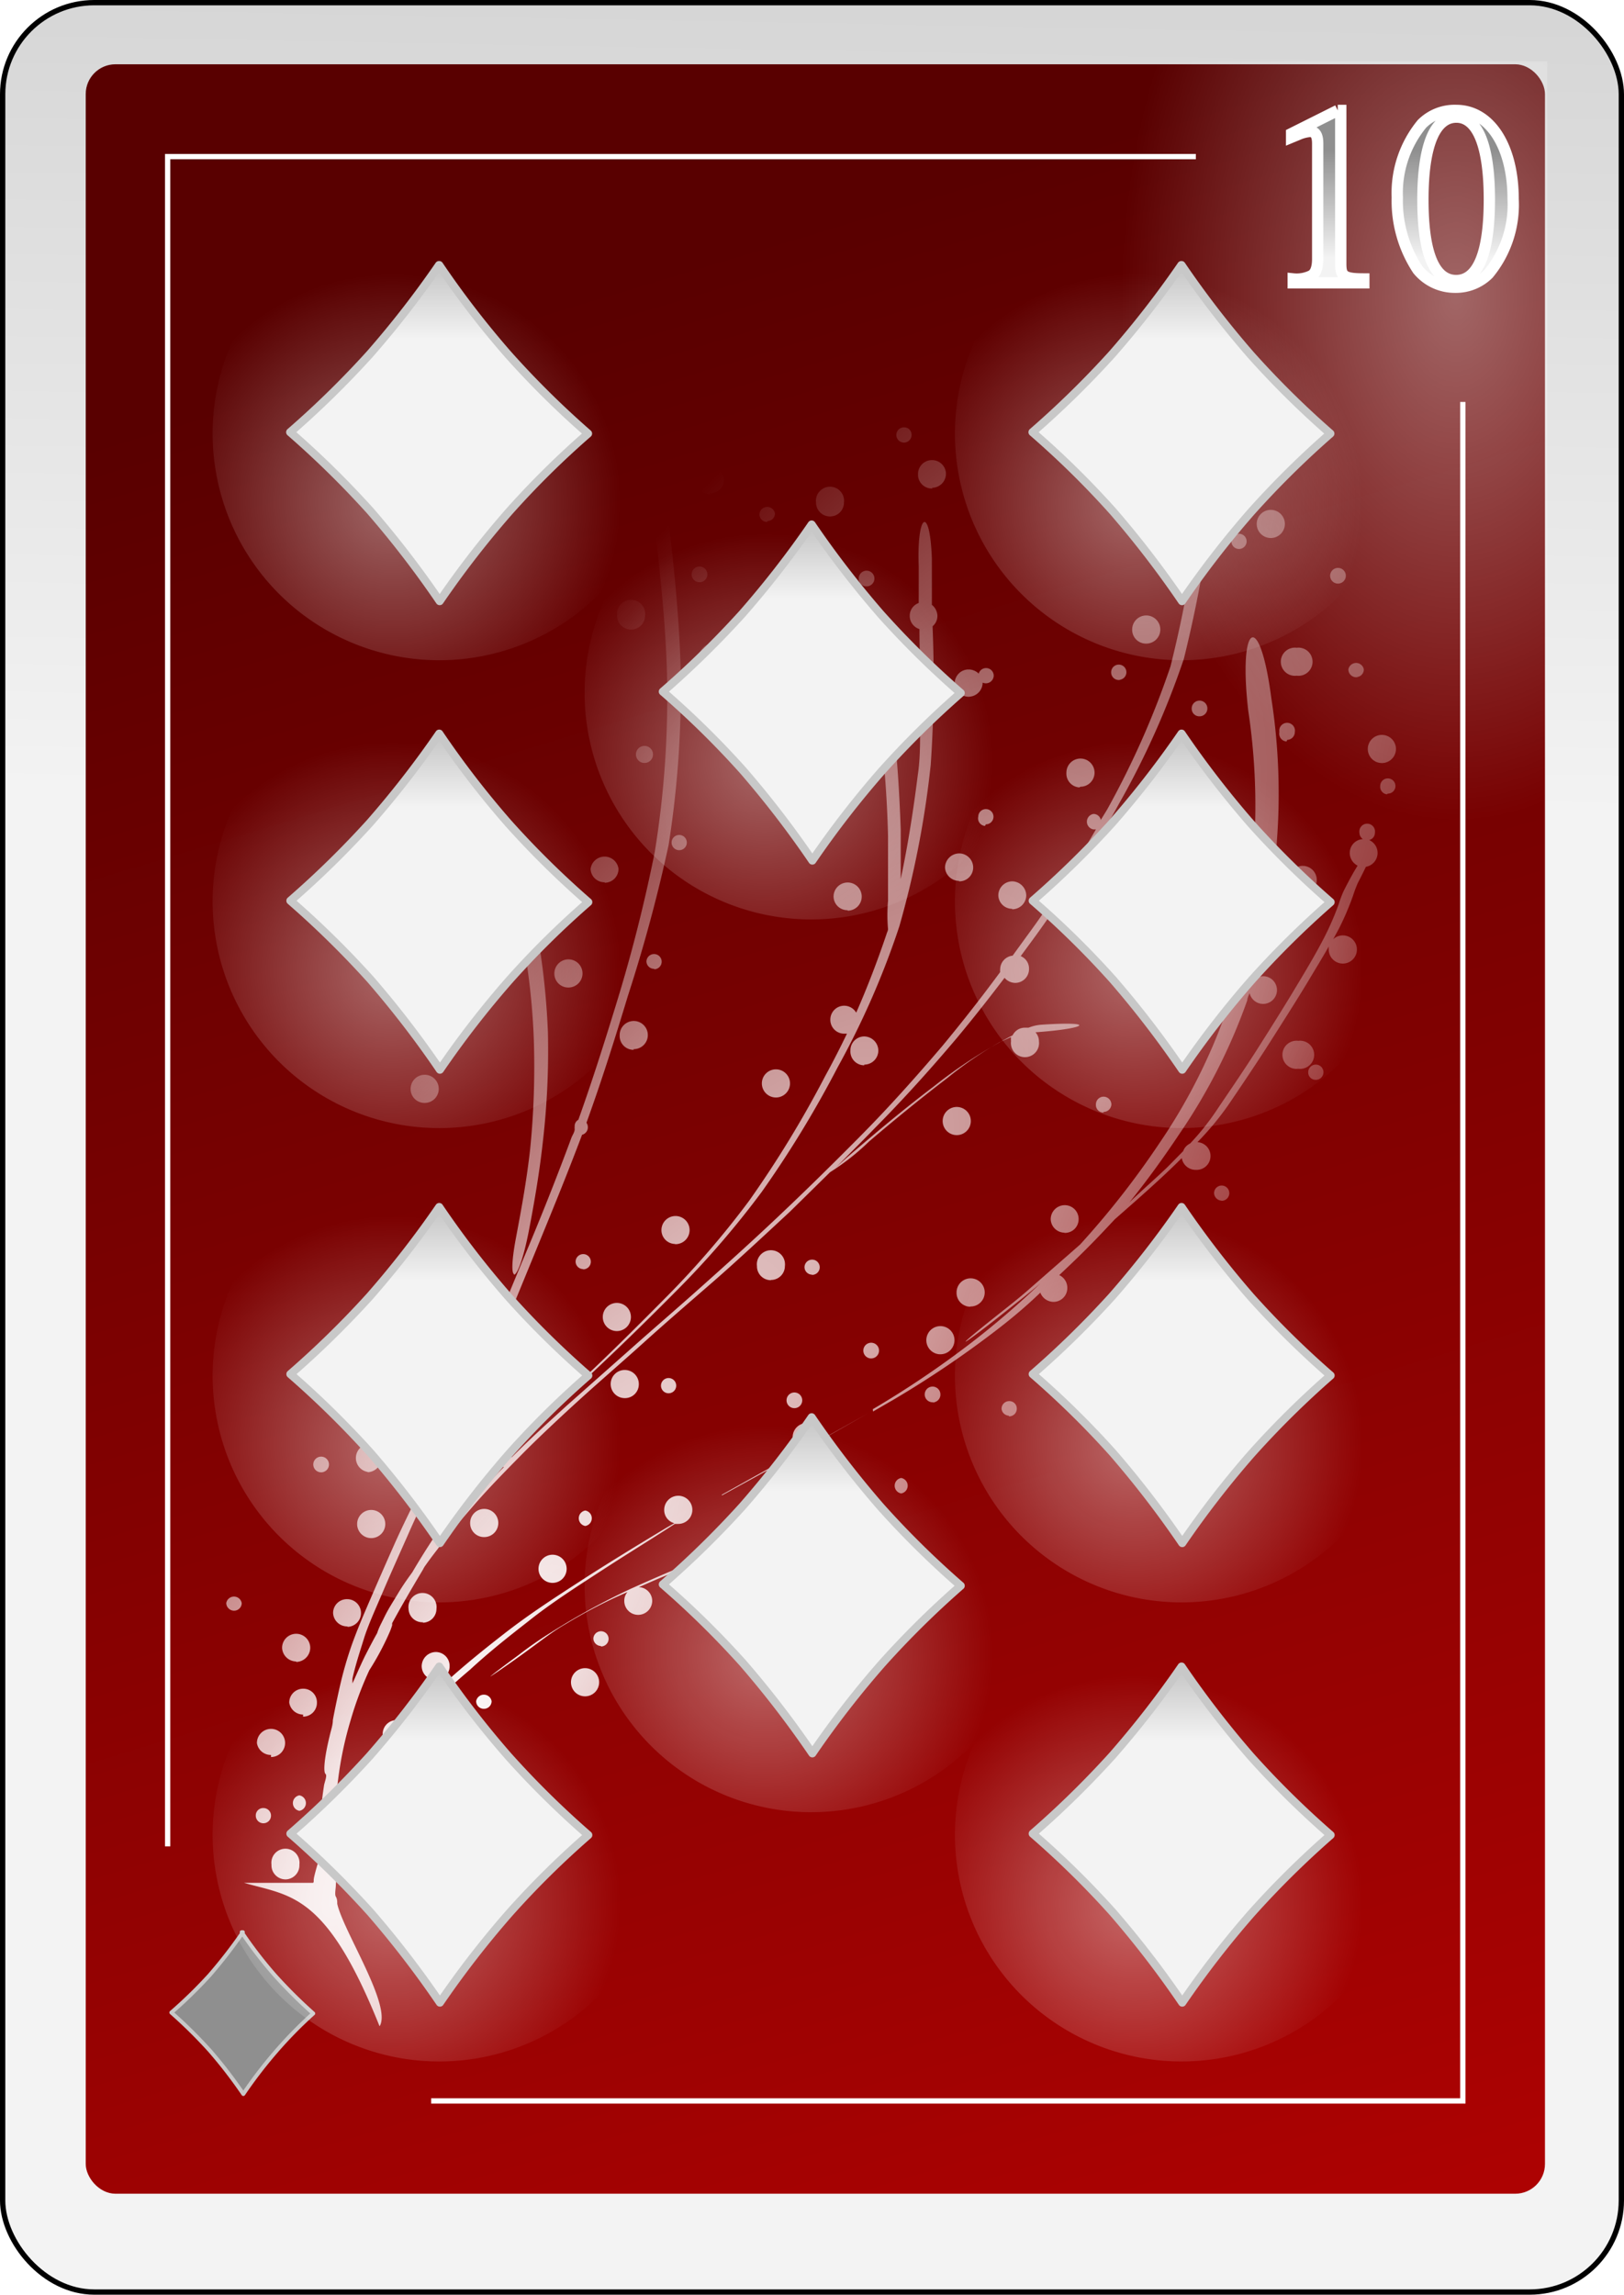 <?xml version="1.0" encoding="UTF-8" standalone="no"?>
<svg
   id="svg2"
   viewBox="0 0 70.38 99.42"
   version="1.1"
   sodipodi:docname="D10.svg"
   inkscape:version="1.3.2 (091e20e, 2023-11-25, custom)"
   width="70.38"
   height="99.42"
   xmlns:inkscape="http://www.inkscape.org/namespaces/inkscape"
   xmlns:sodipodi="http://sodipodi.sourceforge.net/DTD/sodipodi-0.dtd"
   xmlns:xlink="http://www.w3.org/1999/xlink"
   xmlns="http://www.w3.org/2000/svg"
   xmlns:svg="http://www.w3.org/2000/svg"
   xmlns:rdf="http://www.w3.org/1999/02/22-rdf-syntax-ns#"
   xmlns:cc="http://creativecommons.org/ns#"
   xmlns:dc="http://purl.org/dc/elements/1.1/">
  <sodipodi:namedview
     id="namedview6"
     pagecolor="#ffffff"
     bordercolor="#000000"
     borderopacity="0.25"
     inkscape:showpageshadow="2"
     inkscape:pageopacity="0.0"
     inkscape:pagecheckerboard="0"
     inkscape:deskcolor="#d1d1d1"
     inkscape:zoom="15.285714"
     inkscape:cx="34.96729"
     inkscape:cy="50.275702"
     inkscape:window-width="3840"
     inkscape:window-height="2054"
     inkscape:window-x="-11"
     inkscape:window-y="-11"
     inkscape:window-maximized="1"
     inkscape:current-layer="svg2" />
  <defs
     id="defs6">
    <style
       id="style1">
      .cls-1 {
        filter: url(#filter63625-2);
      }

      .cls-2 {
        stroke: #000;
        fill: url(#linear-gradient);
      }

      .cls-2, .cls-6 {
        stroke-miterlimit: 10;
        stroke-width: 0.23px;
      }

      .cls-3 {
        fill: url(#linear-gradient-2);
      }

      .cls-4 {
        opacity: 0.47;
        fill: url(#radial-gradient);
      }

      .cls-10, .cls-12, .cls-14, .cls-16, .cls-18, .cls-20, .cls-22, .cls-24, .cls-26, .cls-28, .cls-4, .cls-5 {
        isolation: isolate;
      }

      .cls-5 {
        opacity: 0.4;
        fill: url(#radial-gradient-2);
      }

      .cls-6 {
        fill: none;
      }

      .cls-6, .cls-8 {
        stroke: #fff;
      }

      .cls-11, .cls-13, .cls-15, .cls-17, .cls-19, .cls-21, .cls-23, .cls-25, .cls-27, .cls-29, .cls-7 {
        stroke: #c8c8c8;
        stroke-linejoin: round;
      }

      .cls-7 {
        stroke-width: 0.17px;
        fill: url(#linear-gradient-3);
      }

      .cls-8 {
        stroke-width: 0.49px;
        fill: url(#linear-gradient-4);
      }

      .cls-9 {
        fill: url(#radial-gradient-3);
      }

      .cls-10, .cls-12, .cls-14, .cls-16, .cls-18, .cls-20, .cls-22, .cls-24, .cls-26, .cls-28 {
        opacity: 0.4;
      }

      .cls-10 {
        fill: url(#radial-gradient-4);
      }

      .cls-11, .cls-13, .cls-15, .cls-17, .cls-19, .cls-21, .cls-23, .cls-25, .cls-27, .cls-29 {
        stroke-width: 0.35px;
      }

      .cls-11 {
        fill: url(#linear-gradient-5);
      }

      .cls-12 {
        fill: url(#radial-gradient-5);
      }

      .cls-13 {
        fill: url(#linear-gradient-6);
      }

      .cls-14 {
        fill: url(#radial-gradient-6);
      }

      .cls-15 {
        fill: url(#linear-gradient-7);
      }

      .cls-16 {
        fill: url(#radial-gradient-7);
      }

      .cls-17 {
        fill: url(#linear-gradient-8);
      }

      .cls-18 {
        fill: url(#radial-gradient-8);
      }

      .cls-19 {
        fill: url(#linear-gradient-9);
      }

      .cls-20 {
        fill: url(#radial-gradient-9);
      }

      .cls-21 {
        fill: url(#linear-gradient-10);
      }

      .cls-22 {
        fill: url(#radial-gradient-10);
      }

      .cls-23 {
        fill: url(#linear-gradient-11);
      }

      .cls-24 {
        fill: url(#radial-gradient-11);
      }

      .cls-25 {
        fill: url(#linear-gradient-12);
      }

      .cls-26 {
        fill: url(#radial-gradient-12);
      }

      .cls-27 {
        fill: url(#linear-gradient-13);
      }

      .cls-28 {
        fill: url(#radial-gradient-13);
      }

      .cls-29 {
        fill: url(#linear-gradient-14);
      }
    </style>
    <filter
       id="filter63625-2"
       name="filter63625-2"
       x="-0.129"
       y="-0.091"
       width="1.257"
       height="1.182">
      <feGaussianBlur
         result="feGaussianBlur63627-6"
         stdDeviation="3.76"
         id="feGaussianBlur1" />
    </filter>
    <linearGradient
       id="linear-gradient"
       x1="-1209.86"
       y1="-2429.73"
       x2="-1200.37"
       y2="-1915.21"
       gradientTransform="matrix(0.23,0,0,-0.23,316.33,-514.96)"
       gradientUnits="userSpaceOnUse">
      <stop
         offset="0"
         stop-color="#f3f3f3"
         id="stop1" />
      <stop
         offset="1"
         stop-color="#8f8f8f"
         id="stop2" />
    </linearGradient>
    <linearGradient
       id="linear-gradient-2"
       x1="-1675.96"
       y1="-2199.11"
       x2="-1543.67"
       y2="-2636.82"
       gradientTransform="matrix(0.24,0,0,-0.24,429.22,-504.36)"
       gradientUnits="userSpaceOnUse">
      <stop
         offset="0"
         stop-color="#590000"
         id="stop3" />
      <stop
         offset="1"
         stop-color="#bf0303"
         id="stop4" />
    </linearGradient>
    <radialGradient
       id="radial-gradient"
       cx="608.41"
       cy="6284.61"
       r="58.68"
       gradientTransform="matrix(-0.23,0,0,0.21,153.63,-1201.22)"
       gradientUnits="userSpaceOnUse">
      <stop
         offset="0"
         stop-color="#fff"
         id="stop5" />
      <stop
         offset="1"
         stop-color="#fff"
         stop-opacity="0"
         id="stop6" />
    </radialGradient>
    <radialGradient
       id="radial-gradient-2"
       cx="-1217.23"
       cy="-1383.54"
       r="63.15"
       gradientTransform="matrix(0.23,0,0,-0.36,350.08,-475.99)"
       xlink:href="#radial-gradient" />
    <linearGradient
       id="linear-gradient-3"
       x1="-5473.23"
       y1="-12966.7"
       x2="-5473.23"
       y2="-12909.56"
       gradientTransform="matrix(0.06,0,0,-0.06,326.19,-659.18)"
       xlink:href="#linear-gradient" />
    <linearGradient
       id="linear-gradient-4"
       x1="-347.13"
       y1="734.26"
       x2="-347.13"
       y2="738.91"
       gradientTransform="matrix(1,0,0,-1,414.95,754.64)"
       xlink:href="#linear-gradient" />
    <radialGradient
       id="radial-gradient-3"
       cx="2.76"
       cy="1227.39"
       r="25.37"
       gradientTransform="matrix(0.83,0.56,2.15,-3.16,-2615.63,3962.81)"
       xlink:href="#radial-gradient" />
    <radialGradient
       id="radial-gradient-4"
       cx="-677.51"
       cy="-993.05"
       r="26.74"
       gradientTransform="matrix(0.37,0,0,-0.37,290.85,-286.54)"
       xlink:href="#radial-gradient" />
    <linearGradient
       id="linear-gradient-5"
       x1="-3162.63"
       y1="-5759.62"
       x2="-3162.63"
       y2="-5702.5"
       gradientTransform="matrix(0.12,0,0,-0.12,412.55,-617.33)"
       xlink:href="#linear-gradient" />
    <radialGradient
       id="radial-gradient-5"
       cx="-677.51"
       cy="-993.05"
       r="26.74"
       gradientTransform="matrix(0.37,0,0,-0.37,306.88,-275.74)"
       xlink:href="#radial-gradient" />
    <linearGradient
       id="linear-gradient-6"
       x1="-3162.63"
       y1="-5759.62"
       x2="-3162.63"
       y2="-5702.5"
       gradientTransform="matrix(0.12,0,0,-0.12,428.58,-606.53)"
       xlink:href="#linear-gradient" />
    <radialGradient
       id="radial-gradient-6"
       cx="-677.51"
       cy="-993.05"
       r="26.74"
       gradientTransform="matrix(0.37,0,0,-0.37,306.88,-295.65)"
       xlink:href="#radial-gradient" />
    <linearGradient
       id="linear-gradient-7"
       x1="-3162.63"
       y1="-5759.62"
       x2="-3162.63"
       y2="-5702.5"
       gradientTransform="matrix(0.12,0,0,-0.12,428.58,-626.44)"
       xlink:href="#linear-gradient" />
    <radialGradient
       id="radial-gradient-7"
       cx="-677.51"
       cy="-993.05"
       r="26.74"
       gradientTransform="matrix(0.37,0,0,-0.37,274.71,-275.74)"
       xlink:href="#radial-gradient" />
    <linearGradient
       id="linear-gradient-8"
       x1="-3162.63"
       y1="-5759.62"
       x2="-3162.63"
       y2="-5702.5"
       gradientTransform="matrix(0.12,0,0,-0.12,396.41,-606.53)"
       xlink:href="#linear-gradient" />
    <radialGradient
       id="radial-gradient-8"
       cx="-677.51"
       cy="-993.05"
       r="26.74"
       gradientTransform="matrix(0.37,0,0,-0.37,274.71,-295.65)"
       xlink:href="#radial-gradient" />
    <linearGradient
       id="linear-gradient-9"
       x1="-3162.63"
       y1="-5759.62"
       x2="-3162.63"
       y2="-5702.5"
       gradientTransform="matrix(0.12,0,0,-0.12,396.41,-626.44)"
       xlink:href="#linear-gradient" />
    <radialGradient
       id="radial-gradient-9"
       cx="-677.51"
       cy="-993.05"
       r="26.74"
       gradientTransform="matrix(0.37,0,0,-0.37,306.88,-316.18)"
       xlink:href="#radial-gradient" />
    <linearGradient
       id="linear-gradient-10"
       x1="-3162.63"
       y1="-5759.62"
       x2="-3162.63"
       y2="-5702.5"
       gradientTransform="matrix(0.12,0,0,-0.12,428.58,-646.97)"
       xlink:href="#linear-gradient" />
    <radialGradient
       id="radial-gradient-10"
       cx="-677.51"
       cy="-993.05"
       r="26.74"
       gradientTransform="matrix(0.37,0,0,-0.37,274.71,-316.18)"
       xlink:href="#radial-gradient" />
    <linearGradient
       id="linear-gradient-11"
       x1="-3162.63"
       y1="-5759.62"
       x2="-3162.63"
       y2="-5702.5"
       gradientTransform="matrix(0.12,0,0,-0.12,396.41,-646.97)"
       xlink:href="#linear-gradient" />
    <radialGradient
       id="radial-gradient-11"
       cx="-677.51"
       cy="-993.05"
       r="26.74"
       gradientTransform="matrix(0.37,0,0,-0.37,290.85,-325.22)"
       xlink:href="#radial-gradient" />
    <linearGradient
       id="linear-gradient-12"
       x1="-3162.63"
       y1="-5759.62"
       x2="-3162.63"
       y2="-5702.5"
       gradientTransform="matrix(0.12,0,0,-0.12,412.55,-656.01)"
       xlink:href="#linear-gradient" />
    <radialGradient
       id="radial-gradient-12"
       cx="-677.51"
       cy="-993.05"
       r="26.74"
       gradientTransform="matrix(0.37,0,0,-0.37,306.88,-336.46)"
       xlink:href="#radial-gradient" />
    <linearGradient
       id="linear-gradient-13"
       x1="-3162.63"
       y1="-5759.62"
       x2="-3162.63"
       y2="-5702.5"
       gradientTransform="matrix(0.12,0,0,-0.12,428.58,-667.25)"
       xlink:href="#linear-gradient" />
    <radialGradient
       id="radial-gradient-13"
       cx="-677.51"
       cy="-993.05"
       r="26.74"
       gradientTransform="matrix(0.37,0,0,-0.37,274.71,-336.46)"
       xlink:href="#radial-gradient" />
    <linearGradient
       id="linear-gradient-14"
       x1="-3162.63"
       y1="-5759.62"
       x2="-3162.63"
       y2="-5702.5"
       gradientTransform="matrix(0.12,0,0,-0.12,396.41,-667.25)"
       xlink:href="#linear-gradient" />
    <linearGradient
       inkscape:collect="always"
       xlink:href="#linear-gradient"
       id="linearGradient1"
       gradientUnits="userSpaceOnUse"
       gradientTransform="matrix(0.23,0,0,-0.23,316.33,-514.96)"
       x1="-1209.86"
       y1="-2429.73"
       x2="-1200.37"
       y2="-1915.21" />
    <radialGradient
       inkscape:collect="always"
       xlink:href="#radial-gradient"
       id="radialGradient1"
       gradientUnits="userSpaceOnUse"
       gradientTransform="matrix(-0.23,0,0,0.21,153.63,-1201.22)"
       cx="608.41"
       cy="6284.61"
       r="58.68" />
  </defs>
  <title
     id="title6">Jack of Diamonds</title>
  <g
     id="_10_diamond"
     data-name="10_diamond"
     transform="translate(-7.025,-9.215)">
    <g
       id="use70751">
      <g
         id="g65535">
        <rect
           id="rect65539"
           class="cls-2"
           x="7.14"
           y="9.33"
           width="70.15"
           height="99.19"
           rx="3.97"
           ry="3.97"
           style="fill:url(#linearGradient1)" />
        <rect
           id="rect65541"
           class="cls-3"
           x="10.74"
           y="12"
           width="63.24"
           height="92.26"
           rx="1.29"
           ry="1.29"
           style="fill:url(#linear-gradient-2)" />
        <rect
           id="rect65543"
           class="cls-4"
           x="10.84"
           y="79.85"
           width="26.55"
           height="24.28"
           rx="1.04"
           ry="1.04"
           style="fill:url(#radialGradient1)" />
        <rect
           id="rect65545"
           class="cls-5"
           x="44.8"
           y="11.87"
           width="29.28"
           height="45.27"
           style="fill:url(#radial-gradient-2)" />
        <path
           id="path65547"
           class="cls-6"
           d="M 25.71,100.24 H 70.42 V 26.63 M 58.85,16 H 14.29 v 73.21" />
      </g>
    </g>
    <g
       id="use74160">
      <path
         id="path74110"
         class="cls-7"
         d="m 17.5,92.93 a 18.4,18.4 0 0 0 1.44,1.87 21.13,21.13 0 0 0 1.66,1.65 18.14,18.14 0 0 0 -1.6,1.63 19.76,19.76 0 0 0 -1.43,1.86 20.23,20.23 0 0 0 -1.45,-1.88 20.32,20.32 0 0 0 -1.67,-1.65 19.78,19.78 0 0 0 1.66,-1.62 20.9,20.9 0 0 0 1.44,-1.86 z"
         style="fill:url(#linear-gradient-3)" />
    </g>
    <g
       id="use3945">
      <path
         id="text3956"
         class="cls-8"
         d="m 65,14 -2,1 v 0.16 l 0.29,-0.12 a 1.6,1.6 0 0 1 0.5,-0.13 c 0.24,0 0.34,0.17 0.34,0.53 v 5 c 0,0.37 -0.09,0.62 -0.27,0.72 a 1.45,1.45 0 0 1 -0.79,0.14 v 0.17 h 3.06 V 21.3 c -0.87,0 -1,-0.12 -1,-0.65 V 14 H 65 m 5.14,0 a 2,2 0 0 0 -1.49,0.58 4.72,4.72 0 0 0 -1.07,3.19 5.41,5.41 0 0 0 0.89,3.13 2.07,2.07 0 0 0 1.62,0.76 2,2 0 0 0 1.44,-0.58 4.7,4.7 0 0 0 1.07,-3.24 C 72.6,15.57 71.6,14 70.14,14 m 0,0.29 c 0.93,0 1.43,1.26 1.43,3.57 0,2.31 -0.49,3.51 -1.44,3.51 -0.95,0 -1.44,-1.19 -1.44,-3.5 0,-2.31 0.5,-3.58 1.45,-3.58"
         style="fill:url(#linear-gradient-4)" />
    </g>
    <path
       id="path4108"
       class="cls-9"
       d="m 23.48,97 c 0.53,-0.9 -1.57,-4.1 -1.84,-5.3 0,-0.1 0,-0.21 -0.06,-0.31 -0.06,-0.1 0,-0.35 0,-0.52 a 5.54,5.54 0 0 1 0.13,-0.91 0.33,0.33 0 0 0 0.16,-0.6 l 0.21,-0.69 a 9.15,9.15 0 0 1 0.61,-1.44 18.88,18.88 0 0 1 1.08,-1.76 c 0.12,-0.18 0.25,-0.36 0.38,-0.53 h 0.1 a 0.6,0.6 0 0 0 0.61,-0.6 0.64,0.64 0 0 0 -0.05,-0.24 c 0.14,-0.18 0.3,-0.37 0.45,-0.54 a 27.32,27.32 0 0 1 2.13,-2 c 0.81,-0.75 1.67,-1.43 2.53,-2.1 1,-0.8 2.12,-1.51 3.21,-2.22 1.09,-0.71 2.08,-1.31 3.14,-2 h 0.15 a 0.61,0.61 0 1 0 -0.61,-0.61 0.59,0.59 0 0 0 0.44,0.58 l -0.3,0.17 c -1.28,0.77 -2.56,1.55 -3.81,2.36 -1.25,0.81 -2.23,1.45 -3.27,2.26 -0.86,0.67 -1.72,1.36 -2.53,2.1 -0.62,0.56 -1.24,1.12 -1.82,1.72 a 0.62,0.62 0 0 0 -0.31,-0.08 0.6,0.6 0 0 0 -0.6,0.6 0.56,0.56 0 0 0 0.12,0.36 16.62,16.62 0 0 0 -1,1.36 17.75,17.75 0 0 0 -1.09,1.76 c -0.05,0.1 -0.09,0.2 -0.14,0.31 0,-0.61 0.1,-1.22 0.18,-1.83 a 15.47,15.47 0 0 1 0.53,-2.52 15.27,15.27 0 0 1 0.82,-2.2 11.79,11.79 0 0 0 0.85,-1.58 2.79,2.79 0 0 0 0.14,-0.37 v -0.09 c 0.43,-0.79 0.88,-1.56 1.34,-2.33 a 1,1 0 0 1 0.08,-0.14 c 0.17,-0.24 0.34,-0.47 0.52,-0.7 0.49,-0.64 1,-1.25 1.54,-1.87 0.67,-0.78 1.4,-1.52 2.12,-2.25 0.72,-0.73 1.67,-1.62 2.54,-2.41 0.87,-0.79 1.87,-1.65 2.8,-2.49 0.93,-0.84 2,-1.76 3,-2.63 1,-0.87 2.21,-2 3.29,-3 L 43,60 a 10.31,10.31 0 0 0 1.69,-1.33 c 1.1,-0.94 2.23,-1.86 3.38,-2.74 a 17.11,17.11 0 0 1 2.27,-1.56 l 0.5,-0.22 a 1,1 0 0 0 0,0.18 0.61,0.61 0 1 0 1.21,0 0.59,0.59 0 0 0 -0.15,-0.39 c 2.24,-0.16 2.7,-0.49 0.28,-0.33 a 1.88,1.88 0 0 0 -0.58,0.13 h -0.15 a 0.59,0.59 0 0 0 -0.54,0.33 21.16,21.16 0 0 0 -3.41,2.21 c -1.15,0.87 -2.27,1.8 -3.37,2.74 -0.46,0.39 -0.76,0.66 -0.93,0.83 0.57,-0.58 1.15,-1.15 1.71,-1.73 1.25,-1.26 2.44,-2.58 3.58,-3.93 0.71,-0.85 1.4,-1.73 2.07,-2.61 a 0.62,0.62 0 0 0 0.46,0.22 0.6,0.6 0 0 0 0.6,-0.61 0.58,0.58 0 0 0 -0.36,-0.55 c 0.3,-0.41 0.6,-0.81 0.89,-1.22 a 54.44,54.44 0 0 0 3.39,-5.42 35.92,35.92 0 0 0 2.79,-6.24 56.54,56.54 0 0 0 1.12,-5.8 c 0.37,-2.33 -0.21,-2 -0.58,0.34 A 53.79,53.79 0 0 1 57.75,38.09 37.49,37.49 0 0 1 55,44.3 l -0.27,0.44 a 0.32,0.32 0 0 0 -0.32,-0.26 0.34,0.34 0 0 0 0,0.67 h 0.11 c -0.92,1.58 -1.9,3.14 -3,4.63 l -0.61,0.84 a 0.6,0.6 0 0 0 -0.54,0.59 0.49,0.49 0 0 0 0,0.12 c -0.81,1.1 -1.65,2.17 -2.52,3.22 -1.15,1.35 -2.33,2.67 -3.58,3.93 -1.25,1.26 -2.38,2.37 -3.6,3.52 -1.22,1.15 -2.17,2 -3.29,3 -1.12,1 -2,1.75 -3,2.64 l -2.81,2.49 c -0.8,0.73 -1.61,1.46 -2.37,2.23 a 0.32,0.32 0 0 0 -0.16,-0.2 c 0.3,-0.31 0.61,-0.61 0.91,-0.91 1,-0.94 2,-1.85 3,-2.8 1.18,-1.11 2.34,-2.25 3.48,-3.4 a 39,39 0 0 0 3.61,-4.2 46.3,46.3 0 0 0 3.29,-5.4 35.94,35.94 0 0 0 2.67,-6.1 41.51,41.51 0 0 0 1.36,-7 54.93,54.93 0 0 0 0.08,-6 0.59,0.59 0 0 0 0.21,-0.45 0.63,0.63 0 0 0 -0.24,-0.48 c 0,-0.25 0,-0.49 0,-0.74 0,-0.42 0,-0.83 0,-1.25 -0.08,-2.35 -0.66,-2 -0.57,0.33 0,0.42 0,0.83 0,1.25 0,0.11 0,0.22 0,0.33 a 0.59,0.59 0 0 0 -0.39,0.56 0.6,0.6 0 0 0 0.42,0.57 c 0,1 0.06,2.07 0.05,3.11 a 0.59,0.59 0 0 0 -0.23,0 0.6,0.6 0 0 0 -0.61,0.6 0.61,0.61 0 0 0 0.61,0.61 0.78,0.78 0 0 0 0.21,0 c 0,0.66 0,1.34 -0.1,2 -0.19,1.51 -0.42,3 -0.74,4.51 0,-0.71 0,-1.42 0,-2.13 C 46,43.48 45.9,41.8 45.68,40.17 A 26.23,26.23 0 0 0 45,36.77 10.8,10.8 0 0 0 44.48,35 1.86,1.86 0 0 0 44.21,34.55 c -1.91,-1.71 -2.55,-1.32 -0.62,0.37 a 1.45,1.45 0 0 1 0.26,0.43 10.88,10.88 0 0 1 0.58,1.65 26.11,26.11 0 0 1 0.69,3.39 47.48,47.48 0 0 1 0.39,5.05 c 0,0.93 0,1.87 0,2.81 a 7,7 0 0 0 0,1.22 c 0,0.07 -0.05,0.15 -0.07,0.23 -0.39,1.15 -0.82,2.28 -1.31,3.39 a 0.6,0.6 0 0 0 -1.12,0.3 0.6,0.6 0 0 0 0.6,0.61 h 0.12 c -0.3,0.62 -0.61,1.23 -0.94,1.83 a 46.5,46.5 0 0 1 -3.3,5.41 39.09,39.09 0 0 1 -3.62,4.2 c -1.14,1.15 -2.29,2.3 -3.47,3.41 -1,0.94 -2.05,1.86 -3.05,2.8 l -0.52,0.52 a 0.33,0.33 0 0 0 -0.27,0.28 17.59,17.59 0 0 0 -1.76,2 32.06,32.06 0 0 0 -1.91,2.89 c -0.22,0.3 -0.43,0.6 -0.62,0.92 -0.19,0.32 -0.41,0.65 -0.58,1 -0.17,0.35 -0.24,0.46 -0.32,0.71 v 0 c -0.17,0.3 -0.33,0.61 -0.49,0.92 -0.16,0.31 -0.39,0.84 -0.58,1.26 0,-0.07 0,-0.14 0,-0.21 0.13,-0.59 0.32,-1.16 0.5,-1.74 0.18,-0.58 0.53,-1.34 0.81,-2 0.28,-0.66 0.71,-1.62 1.07,-2.43 0.48,-1.1 1,-2.17 1.57,-3.23 0.68,-1.31 1.29,-2.66 1.87,-4 0.7,-1.66 1.38,-3.32 2.07,-5 0.69,-1.68 1.41,-3.43 2.06,-5.16 a 0.33,0.33 0 0 0 0.25,-0.32 0.32,0.32 0 0 0 -0.06,-0.2 c 0.66,-1.82 1.24,-3.66 1.8,-5.51 A 66.89,66.89 0 0 0 36,45.83 43.54,43.54 0 0 0 36.52,38.09 c -0.08,-2.63 -0.39,-5.25 -0.71,-7.87 -0.2,-1.57 -0.43,-3.14 -0.68,-4.71 a 5.79,5.79 0 0 0 -0.35,-1.39 0.58,0.58 0 0 0 0.19,0 0.62,0.62 0 0 0 0.61,-0.61 0.6,0.6 0 0 0 -0.61,-0.6 0.59,0.59 0 0 0 -0.6,0.6 0.63,0.63 0 0 0 0.16,0.42 3.7,3.7 0 0 0 0,1.88 c 0.11,0.69 0.22,1.39 0.32,2.08 a 0.38,0.38 0 0 0 -0.23,-0.08 0.33,0.33 0 1 0 0,0.66 0.32,0.32 0 0 0 0.29,-0.18 c 0.11,0.74 0.21,1.48 0.31,2.22 0,0.19 0,0.38 0.07,0.57 a 0.68,0.68 0 0 0 -0.28,-0.07 0.61,0.61 0 1 0 0,1.21 0.59,0.59 0 0 0 0.39,-0.15 c 0.25,2.1 0.47,4.2 0.53,6.31 a 41.91,41.91 0 0 1 -0.53,7.75 66.89,66.89 0 0 1 -1.65,6.52 c -0.52,1.7 -1.06,3.4 -1.66,5.08 a 0.31,0.31 0 0 0 -0.16,0.29 0.5,0.5 0 0 0 0,0.12 c 0,0.11 -0.08,0.23 -0.13,0.34 q -1,2.7 -2.13,5.36 l -2.07,5 c -0.59,1.35 -1.2,2.7 -1.88,4 -0.54,1.07 -1.09,2.14 -1.58,3.23 -0.36,0.81 -0.72,1.63 -1.07,2.44 -0.35,0.81 -0.57,1.33 -0.81,2 a 16.58,16.58 0 0 0 -0.5,1.74 c -0.11,0.49 -0.22,1 -0.31,1.49 0,0.22 -0.08,0.43 -0.13,0.65 -0.26,1.06 -0.28,1.6 -0.19,1.68 0.09,0.08 -0.05,0.36 -0.07,0.55 a 18.73,18.73 0 0 0 -0.2,2.13 v 1 c -0.08,0.25 -0.15,0.49 -0.21,0.74 -0.06,0.25 0,0.2 -0.05,0.3 h -3 c 2,0.58 3.55,0.41 5.86,6.18 z m 0.59,-4.67 a 0.34,0.34 0 1 0 -0.34,-0.34 0.34,0.34 0 0 0 0.34,0.34 z M 19.44,90.64 A 0.61,0.61 0 0 0 20,90 a 0.61,0.61 0 1 0 -1.21,0 0.61,0.61 0 0 0 0.65,0.64 z m 3.26,-0.73 a 0.61,0.61 0 0 0 0.61,-0.61 0.61,0.61 0 0 0 -1.21,0 0.61,0.61 0 0 0 0.6,0.61 z m -4.26,-1.7 a 0.33,0.33 0 0 0 0.33,-0.33 0.33,0.33 0 0 0 -0.33,-0.33 0.32,0.32 0 0 0 -0.33,0.33 0.33,0.33 0 0 0 0.33,0.33 z M 20,87.67 A 0.34,0.34 0 0 0 20,87 0.34,0.34 0 0 0 20,87.67 Z M 25.66,87 a 0.61,0.61 0 0 0 0.61,-0.61 0.61,0.61 0 0 0 -1.21,0 0.61,0.61 0 0 0 0.6,0.61 z m 1.43,-1 a 0.33,0.33 0 1 0 -0.34,-0.33 0.33,0.33 0 0 0 0.34,0.24 z m -8.32,-0.66 a 0.61,0.61 0 1 0 -0.61,-0.6 0.61,0.61 0 0 0 0.61,0.51 z m 1.39,-1.75 a 0.6,0.6 0 0 0 0.6,-0.61 0.59,0.59 0 0 0 -0.6,-0.6 0.6,0.6 0 0 0 -0.6,0.6 0.61,0.61 0 0 0 0.6,0.52 z M 28,83.25 a 0.33,0.33 0 0 0 0.33,-0.33 0.34,0.34 0 0 0 -0.67,0 0.33,0.33 0 0 0 0.34,0.33 z m 4.38,-0.54 a 0.61,0.61 0 1 0 -0.61,-0.61 0.61,0.61 0 0 0 0.61,0.61 z M 25.91,82 a 0.59,0.59 0 0 0 0.6,-0.6 0.6,0.6 0 0 0 -0.6,-0.61 0.62,0.62 0 0 0 -0.61,0.61 0.6,0.6 0 0 0 0.61,0.6 z m 2.37,-0.15 c 0,0 0.71,-0.46 1.82,-1.28 0.48,-0.35 0.94,-0.71 1.45,-1 a 22,22 0 0 1 2.2,-1.17 l 0.47,-0.21 a 0.57,0.57 0 0 0 -0.14,0.38 0.6,0.6 0 0 0 0.6,0.61 0.61,0.61 0 0 0 0.61,-0.61 0.6,0.6 0 0 0 -0.58,-0.59 c 0.53,-0.23 1.06,-0.47 1.6,-0.67 0.54,-0.2 1.21,-0.49 1.82,-0.72 l 0.78,-0.29 c 2.38,-0.92 3,-1.28 0.62,-0.37 l -0.79,0.3 -1.81,0.72 c -0.87,0.34 -1.72,0.72 -2.57,1.1 a 31.44,31.44 0 0 0 -3.42,1.87 16.25,16.25 0 0 0 -1.44,1 c -0.87,0.64 -1.24,0.93 -1.22,0.93 z m -8.42,-0.63 a 0.62,0.62 0 0 0 0.61,-0.61 0.61,0.61 0 0 0 -1.22,0 0.62,0.62 0 0 0 0.61,0.59 z m 13.21,-0.67 a 0.33,0.33 0 1 0 -0.33,-0.33 0.34,0.34 0 0 0 0.33,0.31 z m -11,-0.85 a 0.6,0.6 0 0 0 0.6,-0.6 0.6,0.6 0 0 0 -0.6,-0.6 0.6,0.6 0 0 0 -0.61,0.6 0.61,0.61 0 0 0 0.64,0.58 z m 3.27,-0.18 a 0.6,0.6 0 0 0 0.6,-0.6 0.61,0.61 0 1 0 -1.21,0 0.6,0.6 0 0 0 0.64,0.58 z M 17.17,79 a 0.33,0.33 0 0 0 0.33,-0.33 0.34,0.34 0 0 0 -0.67,0 0.34,0.34 0 0 0 0.34,0.33 z m 21.11,-1.15 a 0.34,0.34 0 0 0 0,-0.67 0.34,0.34 0 1 0 0,0.67 z m -7.23,-0.06 a 0.61,0.61 0 0 0 0,-1.21 0.61,0.61 0 1 0 0,1.21 z m 10.68,-0.54 a 0.34,0.34 0 0 0 0,-0.67 v 0 a 0.6,0.6 0 0 0 0.18,-0.42 0.61,0.61 0 1 0 -0.61,0.6 h 0.17 a 0.33,0.33 0 0 0 0.29,0.51 z m 2.08,-1.4 a 0.61,0.61 0 1 0 0,-1.21 0.61,0.61 0 1 0 0,1.21 z m -20.62,0 a 0.61,0.61 0 0 0 0,-1.21 0.61,0.61 0 1 0 0,1.21 z M 28,75.81 a 0.61,0.61 0 1 0 -0.6,-0.6 0.6,0.6 0 0 0 0.6,0.6 z m 17.39,-0.06 a 0.33,0.33 0 1 0 -0.33,-0.33 0.34,0.34 0 0 0 0.29,0.33 z m -13,-0.42 a 0.34,0.34 0 0 0 0,-0.67 0.34,0.34 0 0 0 0,0.67 z m -5.53,-0.4 c 0.2,-0.28 0.39,-0.57 0.6,-0.85 a 15.13,15.13 0 0 1 1.2,-1.45 0.38,0.38 0 0 0 0.2,0.15 c -0.65,0.66 -1.29,1.32 -1.9,2 l -0.1,0.12 z M 38.32,74 l 2,-1.1 1.49,-0.82 h 0.17 a 0.6,0.6 0 0 0 0.58,-0.45 l 2.08,-1.18 -2.07,1.16 a 0.53,0.53 0 0 0 0,-0.13 0.6,0.6 0 0 0 -0.6,-0.61 0.61,0.61 0 0 0 -0.2,1.18 l -0.47,0.26 c -1,0.55 -2,1.11 -3,1.67 z m 7.76,-0.08 a 0.34,0.34 0 0 0 0,-0.67 0.34,0.34 0 0 0 0,0.67 z M 22.94,73 a 0.61,0.61 0 0 0 0.61,-0.61 0.58,0.58 0 0 0 0,-0.18 h 0.07 a 0.34,0.34 0 0 0 0.33,-0.34 0.34,0.34 0 0 0 -0.33,-0.34 0.33,0.33 0 0 0 -0.33,0.33 0.65,0.65 0 0 0 -0.31,-0.08 0.61,0.61 0 0 0 0,1.21 z M 21,73 a 0.34,0.34 0 0 0 0,-0.67 0.34,0.34 0 1 0 0,0.67 z m 4.2,-2.3 a 0.6,0.6 0 0 0 0.6,-0.6 0.6,0.6 0 0 0 -0.6,-0.61 0.61,0.61 0 0 0 -0.6,0.61 0.6,0.6 0 0 0 0.58,0.57 z m 25.56,-0.12 a 0.33,0.33 0 0 0 0.33,-0.33 0.32,0.32 0 0 0 -0.33,-0.33 0.33,0.33 0 0 0 -0.33,0.33 0.33,0.33 0 0 0 0.31,0.3 z m -5.9,-0.21 0.9,-0.52 a 44.11,44.11 0 0 0 4.35,-2.93 c 0.71,-0.54 1.39,-1.11 2,-1.7 a 0.62,0.62 0 0 0 0.57,0.4 0.6,0.6 0 0 0 0.6,-0.6 0.61,0.61 0 0 0 -0.35,-0.56 c 0.48,-0.45 0.95,-0.9 1.41,-1.37 0.46,-0.47 0.66,-0.69 1,-1.05 v 0 c 1,-0.88 2,-1.75 2.9,-2.65 v 0 a 0.61,0.61 0 0 0 0.61,0.51 0.601,0.601 0 0 0 0.07,-1.2 12.64,12.64 0 0 0 1.5,-1.85 c 0.57,-0.84 1.14,-1.69 1.68,-2.54 0.54,-0.85 1.09,-1.71 1.61,-2.57 0.3,-0.51 0.61,-1 0.9,-1.52 a 0.5,0.5 0 0 0 0,0.12 0.61,0.61 0 1 0 0.19,-0.43 l 0.24,-0.44 a 12.25,12.25 0 0 0 0.62,-1.44 5.37,5.37 0 0 1 0.21,-0.56 c 0.14,-0.27 0.26,-0.51 0.35,-0.7 a 0.61,0.61 0 0 0 0.14,-1.16 0.32,0.32 0 0 0 0.25,-0.31 0.34,0.34 0 1 0 -0.67,0 0.33,0.33 0 0 0 0.15,0.27 0.6,0.6 0 0 0 -0.57,0.6 0.62,0.62 0 0 0 0.34,0.55 c -0.18,0.29 -0.38,0.65 -0.61,1.11 a 5.37,5.37 0 0 0 -0.21,0.56 12.1,12.1 0 0 1 -0.62,1.43 c -0.4,0.78 -0.85,1.52 -1.3,2.27 -0.45,0.75 -1.06,1.72 -1.6,2.57 -0.54,0.85 -1.12,1.7 -1.69,2.54 a 11,11 0 0 1 -1.23,1.56 0.57,0.57 0 0 0 -0.3,0.33 l -0.68,0.69 c -0.54,0.52 -1.1,1 -1.65,1.53 0.77,-0.95 1.49,-1.95 2.19,-3 a 25,25 0 0 0 2.92,-5.76 c 0,-0.1 0.06,-0.21 0.1,-0.31 a 0.6,0.6 0 1 0 0.59,-0.73 0.65,0.65 0 0 0 -0.41,0.16 27.91,27.91 0 0 0 1,-6 26.89,26.89 0 0 0 -0.24,-6.21 c -0.5,-3.85 -1.44,-3.31 -1,0.54 a 27.56,27.56 0 0 1 0.23,6.22 25.75,25.75 0 0 1 -1.17,6.78 24.77,24.77 0 0 1 -2.92,5.76 37.16,37.16 0 0 1 -3.43,4.38 l -2.16,1.89 c -0.53,0.47 -1.08,0.89 -1.63,1.33 -1.91,1.52 -1.31,1.17 0.6,-0.35 0.5,-0.4 1,-0.78 1.48,-1.2 0,0 0,0 0,0 a 36.76,36.76 0 0 1 -3,2.58 42,42 0 0 1 -4.27,2.88 z m -3.35,-0.15 a 0.34,0.34 0 0 0 0,-0.67 0.34,0.34 0 1 0 0,0.67 z m 6,-0.25 a 0.34,0.34 0 0 0 0.27,-0.33 0.34,0.34 0 1 0 -0.33,0.33 c 0,0 0.07,0.03 0.09,-0.03 z M 34.1,69.79 a 0.6,0.6 0 0 0 0.61,-0.6 0.61,0.61 0 1 0 -0.61,0.6 z M 36,69.58 A 0.33,0.33 0 1 0 35.67,69.25 0.33,0.33 0 0 0 36,69.58 Z m 8.77,-1.51 a 0.34,0.34 0 1 0 -0.33,-0.33 0.34,0.34 0 0 0 0.31,0.33 z m 3,-0.18 a 0.61,0.61 0 1 0 -0.6,-0.61 0.61,0.61 0 0 0 0.57,0.61 z M 26.42,67.64 A 0.6,0.6 0 0 0 27,67 0.61,0.61 0 0 0 26.39,66.39 0.62,0.62 0 0 0 25.78,67 0.6,0.6 0 0 0 26.39,67.64 Z M 55,67 A 0.33,0.33 0 0 0 55,66.34 0.33,0.33 0 1 0 55,67 Z M 33.68,66.88 a 0.61,0.61 0 1 0 0,-1.21 0.61,0.61 0 0 0 0,1.21 z m -9,-1 a 0.33,0.33 0 0 0 0.33,-0.33 0.34,0.34 0 0 0 -0.67,0 0.34,0.34 0 0 0 0.33,0.34 z m 24.4,-0.06 a 0.61,0.61 0 1 0 -0.6,-0.6 0.6,0.6 0 0 0 0.59,0.61 z m -21.71,-0.6 a 0.6,0.6 0 0 0 0.6,-0.61 0.61,0.61 0 0 0 -0.26,-0.5 0.27,0.27 0 0 0 0,-0.13 0.33,0.33 0 0 0 -0.66,0 0.3,0.3 0 0 0 0,0.1 0.62,0.62 0 0 0 -0.33,0.53 0.61,0.61 0 0 0 0.61,0.61 z m 13.07,-0.55 a 0.6,0.6 0 0 0 0.6,-0.6 0.61,0.61 0 1 0 -1.21,0 0.6,0.6 0 0 0 0.6,0.61 z M 29.29,64.45 c 0.15,0 0.42,-0.69 0.66,-1.94 0.24,-1.25 0.46,-2.54 0.6,-3.82 a 34.41,34.41 0 0 0 0.22,-4.76 32.54,32.54 0 0 0 -0.34,-3.55 C 30.3,49.59 30.18,48.8 29.98,48.02 a 7.2,7.2 0 0 0 -0.28,-0.9 c -1.05,-2.33 -1.71,-2 -0.62,0.36 a 7.06,7.06 0 0 1 0.28,0.89 c 0.21,0.78 0.33,1.58 0.46,2.37 A 29.87,29.87 0 0 1 30.16,54.28 35.87,35.87 0 0 1 30,59 c -0.14,1.28 -0.37,2.55 -0.61,3.82 -0.21,1.1 -0.19,1.61 -0.07,1.6 z m 12.93,0 a 0.33,0.33 0 1 0 -0.33,-0.33 0.33,0.33 0 0 0 0.32,0.32 z M 32.3,64.21 a 0.33,0.33 0 0 0 0.33,-0.33 0.33,0.33 0 0 0 -0.66,0 0.33,0.33 0 0 0 0.32,0.32 z m 4,-1.09 a 0.61,0.61 0 1 0 -0.61,-0.61 0.6,0.6 0 0 0 0.57,0.6 z m 16.87,-0.49 a 0.59,0.59 0 0 0 0.6,-0.6 0.6,0.6 0 0 0 -0.6,-0.6 0.61,0.61 0 0 0 -0.61,0.6 0.6,0.6 0 0 0 0.57,0.59 z m 6.8,-1.39 a 0.33,0.33 0 1 0 -0.33,-0.33 0.34,0.34 0 0 0 0.29,0.32 z M 48.41,58.39 a 0.61,0.61 0 1 0 0,-1.21 0.61,0.61 0 0 0 0,1.21 z m 6.44,-1 a 0.34,0.34 0 0 0 0.34,-0.33 0.34,0.34 0 0 0 -0.34,-0.33 0.33,0.33 0 0 0 -0.33,0.33 0.33,0.33 0 0 0 0.33,0.36 z M 25.42,57 a 0.61,0.61 0 1 0 -0.6,-0.6 0.6,0.6 0 0 0 0.6,0.6 z m 15.31,-0.24 a 0.61,0.61 0 0 0 0,-1.21 0.61,0.61 0 1 0 0,1.21 z M 64.05,56 a 0.33,0.33 0 0 0 0.33,-0.33 0.33,0.33 0 0 0 -0.33,-0.33 0.33,0.33 0 0 0 -0.33,0.33 0.32,0.32 0 0 0 0.33,0.33 z m -0.76,-0.48 a 0.61,0.61 0 1 0 0,-1.21 0.61,0.61 0 1 0 0,1.21 z M 44.48,55.34 a 0.61,0.61 0 0 0 0.61,-0.61 0.62,0.62 0 0 0 -0.61,-0.61 0.6,0.6 0 0 0 -0.6,0.61 0.6,0.6 0 0 0 0.6,0.64 z m -10,-0.67 a 0.61,0.61 0 1 0 -0.6,-0.6 0.6,0.6 0 0 0 0.61,0.63 z m -6.32,-2.6 a 0.34,0.34 0 1 0 0,-0.67 0.34,0.34 0 0 0 0,0.67 z M 31.65,52 a 0.61,0.61 0 1 0 -0.6,-0.6 0.6,0.6 0 0 0 0.6,0.6 z m 26.68,-0.18 a 0.61,0.61 0 1 0 0,-1.21 0.61,0.61 0 0 0 0,1.21 z M 35.38,51.21 a 0.33,0.33 0 1 0 -0.34,-0.33 0.33,0.33 0 0 0 0.34,0.31 z m 8.38,-2.54 a 0.61,0.61 0 1 0 -0.61,-0.6 0.6,0.6 0 0 0 0.61,0.58 z m 7.13,-0.06 a 0.61,0.61 0 0 0 0.61,-0.6 0.62,0.62 0 0 0 -0.61,-0.61 0.61,0.61 0 0 0 -0.6,0.61 0.6,0.6 0 0 0 0.6,0.58 z m 12.58,-0.66 a 0.61,0.61 0 1 0 -0.6,-0.61 0.61,0.61 0 0 0 0.6,0.59 z M 33.23,47.46 a 0.6,0.6 0 0 0 0.6,-0.6 0.61,0.61 0 0 0 -1.21,0 0.6,0.6 0 0 0 0.61,0.58 z M 48.59,47.4 a 0.6,0.6 0 0 0 0.61,-0.6 0.61,0.61 0 0 0 -0.61,-0.61 0.62,0.62 0 0 0 -0.61,0.61 0.61,0.61 0 0 0 0.61,0.58 z M 36.47,46.05 a 0.33,0.33 0 1 0 -0.34,-0.33 0.33,0.33 0 0 0 0.34,0.33 z m -8.72,-1 a 0.33,0.33 0 1 0 0,-0.66 0.33,0.33 0 0 0 0,0.66 z m 22,-0.12 A 0.33,0.33 0 1 0 49.42,44.6 0.33,0.33 0 0 0 49.71,45 Z m 9.71,-0.54 a 0.61,0.61 0 0 0 0.6,-0.61 0.6,0.6 0 0 0 -0.6,-0.6 0.6,0.6 0 0 0 -0.6,0.6 0.6,0.6 0 0 0 0.56,0.64 z M 43.4,44.15 a 0.34,0.34 0 1 0 -0.33,-0.33 0.33,0.33 0 0 0 0.29,0.36 z M 67.17,43.6 a 0.33,0.33 0 0 0 0.33,-0.33 0.33,0.33 0 1 0 -0.66,0 0.33,0.33 0 0 0 0.29,0.36 z m -23,-0.12 a 0.61,0.61 0 1 0 -0.61,-0.6 0.6,0.6 0 0 0 0.56,0.63 z m 9.68,-0.18 a 0.61,0.61 0 1 0 -0.61,-0.61 0.6,0.6 0 0 0 0.56,0.64 z m 4.14,-0.85 a 0.33,0.33 0 1 0 -0.33,-0.33 0.33,0.33 0 0 0 0.28,0.36 z m 9,-0.18 a 0.61,0.61 0 0 0 0,-1.21 0.61,0.61 0 1 0 0,1.21 z m -32,0 a 0.37,0.37 0 1 0 -0.07,0 z m 27.82,-1 a 0.34,0.34 0 0 0 0.33,-0.34 0.34,0.34 0 1 0 -0.67,0 0.34,0.34 0 0 0 0.31,0.41 z M 38.58,40.66 a 0.6,0.6 0 0 0 0.6,-0.61 0.6,0.6 0 0 0 -0.6,-0.6 0.6,0.6 0 0 0 -0.6,0.6 0.61,0.61 0 0 0 0.57,0.68 z M 59,40.25 A 0.34,0.34 0 1 0 58.67,39.92 0.33,0.33 0 0 0 59,40.25 Z M 49,39.4 a 0.61,0.61 0 0 0 0.61,-0.61 v 0 a 0.34,0.34 0 0 0 0.48,-0.3 0.33,0.33 0 0 0 -0.33,-0.33 0.33,0.33 0 0 0 -0.32,0.24 0.63,0.63 0 0 0 -0.44,-0.18 0.6,0.6 0 0 0 -0.6,0.6 0.61,0.61 0 0 0 0.67,0.58 z m 6.51,-0.73 a 0.33,0.33 0 0 0 0.33,-0.33 0.33,0.33 0 0 0 -0.66,0 0.33,0.33 0 0 0 0.4,0.33 z M 65.8,38.55 a 0.33,0.33 0 0 0 0.33,-0.33 0.34,0.34 0 0 0 -0.67,0 0.34,0.34 0 0 0 0.41,0.33 z m -2.58,-0.06 a 0.61,0.61 0 1 0 0,-1.21 0.61,0.61 0 1 0 0,1.21 z M 38,38.31 a 0.61,0.61 0 0 0 0,-1.21 0.61,0.61 0 1 0 0,1.21 z m 5.14,-0.66 a 0.62,0.62 0 0 0 0.61,-0.61 0.61,0.61 0 0 0 -1.18,-0.21 0.33,0.33 0 0 0 0.05,0.51 0.62,0.62 0 0 0 0.52,0.31 z M 56.7,37.1 A 0.61,0.61 0 1 0 56.09,36.49 0.6,0.6 0 0 0 56.7,37.1 Z M 34.38,36.49 a 0.6,0.6 0 0 0 0.6,-0.6 0.61,0.61 0 1 0 -1.21,0 0.6,0.6 0 0 0 0.61,0.6 z m 10.19,-1.87 a 0.34,0.34 0 1 0 -0.33,-0.33 0.33,0.33 0 0 0 0.33,0.33 z M 65,34.5 A 0.34,0.34 0 1 0 64.67,34.17 0.34,0.34 0 0 0 65,34.5 Z M 37.36,34.44 A 0.34,0.34 0 1 0 37,34.1 0.34,0.34 0 0 0 37.31,34.44 Z M 60.72,33 a 0.33,0.33 0 0 0 0,-0.66 0.33,0.33 0 0 0 0,0.66 z m 1.3,-0.48 a 0.61,0.61 0 1 0 0,-1.21 0.61,0.61 0 0 0 0,1.21 z M 40.28,31.79 a 0.33,0.33 0 0 0 0.33,-0.33 0.34,0.34 0 0 0 -0.67,0 0.33,0.33 0 0 0 0.34,0.37 z M 43,31.59 a 0.6,0.6 0 0 0 0.6,-0.6 0.61,0.61 0 1 0 -1.21,0 0.6,0.6 0 0 0 0.61,0.6 z m -5.21,-1 a 0.6,0.6 0 0 0 0.61,-0.6 0.61,0.61 0 0 0 -1.21,0 0.6,0.6 0 0 0 0.63,0.63 z m 17.45,-0.17 a 0.34,0.34 0 0 0 0.34,-0.34 0.34,0.34 0 0 0 -0.67,0 0.34,0.34 0 0 0 0.36,0.37 z m -7.83,-0.07 a 0.61,0.61 0 0 0 0.61,-0.6 0.6,0.6 0 0 0 -0.61,-0.6 0.6,0.6 0 0 0 -0.6,0.6 0.6,0.6 0 0 0 0.63,0.63 z m 10.44,-0.6 a 0.34,0.34 0 1 0 -0.34,-0.34 0.34,0.34 0 0 0 0.37,0.37 z M 46.2,28.39 a 0.33,0.33 0 0 0 0.33,-0.33 0.32,0.32 0 0 0 -0.33,-0.33 0.33,0.33 0 0 0 -0.33,0.33 0.33,0.33 0 0 0 0.33,0.33 z m -13,-0.18 a 0.61,0.61 0 0 0 0.6,-0.61 0.61,0.61 0 0 0 -1.21,0 0.61,0.61 0 0 0 0.64,0.61 z M 56,26.76 A 0.34,0.34 0 1 0 55.67,26.43 0.33,0.33 0 0 0 56,26.76 Z m 2.15,-0.43 a 0.61,0.61 0 0 0 0,-1.21 0.61,0.61 0 1 0 0,1.21 z M 32.41,25.42 a 0.33,0.33 0 1 0 0,-0.66 0.33,0.33 0 0 0 0,0.66 z m 25.77,-1.26 a 0.34,0.34 0 0 0 0,-0.67 0.34,0.34 0 0 0 0,0.67 z M 41.54,23.24 a 0.32,0.32 0 0 0 0.33,-0.33 0.33,0.33 0 0 0 -0.33,-0.33 0.33,0.33 0 0 0 -0.33,0.33 0.33,0.33 0 0 0 0.33,0.33 z M 33,21.61 a 0.33,0.33 0 0 0 0.33,-0.33 0.34,0.34 0 0 0 -0.67,0 0.34,0.34 0 0 0 0.34,0.33 z m 1.69,-1.21 a 0.33,0.33 0 1 0 -0.34,-0.33 0.33,0.33 0 0 0 0.36,0.33 z"
       style="fill:url(#radial-gradient-3)" />
    <g
       id="use5008">
      <g
         id="g74291">
        <path
           id="path74246"
           class="cls-10"
           d="M 52,77.91 A 9.82,9.82 0 1 1 42.18,68.09 9.82,9.82 0 0 1 52,77.91 Z"
           style="fill:url(#radial-gradient-4)" />
        <path
           id="path74271"
           class="cls-11"
           d="m 42.2,70.62 a 41.4,41.4 0 0 0 3,3.89 39,39 0 0 0 3.46,3.41 39.26,39.26 0 0 0 -3.43,3.39 40.94,40.94 0 0 0 -3,3.87 42.48,42.48 0 0 0 -3,-3.9 38.58,38.58 0 0 0 -3.48,-3.42 40.24,40.24 0 0 0 3.45,-3.38 41.72,41.72 0 0 0 3,-3.86 z"
           style="fill:url(#linear-gradient-5)" />
      </g>
    </g>
    <g
       id="use5020">
      <g
         id="g74291-2"
         data-name="g74291">
        <path
           id="path74246-2"
           data-name="path74246"
           class="cls-12"
           d="m 68.05,88.71 a 9.82,9.82 0 1 1 -9.81,-9.82 9.81,9.81 0 0 1 9.81,9.82 z"
           style="fill:url(#radial-gradient-5)" />
        <path
           id="path74271-2"
           data-name="path74271"
           class="cls-13"
           d="m 58.23,81.42 a 41.4,41.4 0 0 0 3,3.89 39,39 0 0 0 3.46,3.41 39.26,39.26 0 0 0 -3.43,3.39 40.94,40.94 0 0 0 -3,3.87 42.48,42.48 0 0 0 -3,-3.9 38.58,38.58 0 0 0 -3.48,-3.42 40.24,40.24 0 0 0 3.45,-3.38 41.72,41.72 0 0 0 3,-3.86 z"
           style="fill:url(#linear-gradient-6)" />
      </g>
    </g>
    <g
       id="use5032">
      <g
         id="g74291-3"
         data-name="g74291">
        <path
           id="path74246-3"
           data-name="path74246"
           class="cls-14"
           d="M 68.05,68.8 A 9.82,9.82 0 1 1 58.24,59 9.81,9.81 0 0 1 68.05,68.8 Z"
           style="fill:url(#radial-gradient-6)" />
        <path
           id="path74271-3"
           data-name="path74271"
           class="cls-15"
           d="m 58.23,61.51 a 41.4,41.4 0 0 0 3,3.89 39,39 0 0 0 3.46,3.41 39.26,39.26 0 0 0 -3.43,3.39 40.94,40.94 0 0 0 -3,3.87 42.48,42.48 0 0 0 -3,-3.9 38.58,38.58 0 0 0 -3.48,-3.42 40.24,40.24 0 0 0 3.45,-3.38 41.72,41.72 0 0 0 3,-3.86 z"
           style="fill:url(#linear-gradient-7)" />
      </g>
    </g>
    <g
       id="use5044">
      <g
         id="g74291-4"
         data-name="g74291">
        <path
           id="path74246-4"
           data-name="path74246"
           class="cls-16"
           d="m 35.88,88.71 a 9.82,9.82 0 1 1 -9.82,-9.82 9.82,9.82 0 0 1 9.82,9.82 z"
           style="fill:url(#radial-gradient-7)" />
        <path
           id="path74271-4"
           data-name="path74271"
           class="cls-17"
           d="m 26.06,81.42 a 39.5,39.5 0 0 0 3,3.89 39,39 0 0 0 3.46,3.41 37.74,37.74 0 0 0 -3.43,3.39 40.94,40.94 0 0 0 -3,3.87 42.48,42.48 0 0 0 -3,-3.9 40.13,40.13 0 0 0 -3.48,-3.42 40.24,40.24 0 0 0 3.45,-3.38 41.72,41.72 0 0 0 3,-3.86 z"
           style="fill:url(#linear-gradient-8)" />
      </g>
    </g>
    <g
       id="use5056">
      <g
         id="g74291-5"
         data-name="g74291">
        <path
           id="path74246-5"
           data-name="path74246"
           class="cls-18"
           d="M 35.88,68.8 A 9.82,9.82 0 1 1 26.06,59 9.82,9.82 0 0 1 35.88,68.8 Z"
           style="fill:url(#radial-gradient-8)" />
        <path
           id="path74271-5"
           data-name="path74271"
           class="cls-19"
           d="m 26.06,61.51 a 39.5,39.5 0 0 0 3,3.89 39,39 0 0 0 3.46,3.41 37.74,37.74 0 0 0 -3.43,3.39 40.94,40.94 0 0 0 -3,3.87 42.48,42.48 0 0 0 -3,-3.9 40.13,40.13 0 0 0 -3.48,-3.42 40.24,40.24 0 0 0 3.45,-3.38 41.72,41.72 0 0 0 3,-3.86 z"
           style="fill:url(#linear-gradient-9)" />
      </g>
    </g>
    <g
       id="use5068">
      <g
         id="g74291-6"
         data-name="g74291">
        <path
           id="path74246-6"
           data-name="path74246"
           class="cls-20"
           d="m 68.05,48.27 a 9.82,9.82 0 1 1 -9.81,-9.82 9.81,9.81 0 0 1 9.81,9.82 z"
           style="fill:url(#radial-gradient-9)" />
        <path
           id="path74271-6"
           data-name="path74271"
           class="cls-21"
           d="m 58.23,41 a 41.4,41.4 0 0 0 3,3.89 39,39 0 0 0 3.46,3.41 39.26,39.26 0 0 0 -3.43,3.39 40.94,40.94 0 0 0 -3,3.87 42.48,42.48 0 0 0 -3,-3.9 38.58,38.58 0 0 0 -3.48,-3.42 40.24,40.24 0 0 0 3.45,-3.38 41.72,41.72 0 0 0 3,-3.86 z"
           style="fill:url(#linear-gradient-10)" />
      </g>
    </g>
    <g
       id="use5080">
      <g
         id="g74291-7"
         data-name="g74291">
        <path
           id="path74246-7"
           data-name="path74246"
           class="cls-22"
           d="m 35.88,48.27 a 9.82,9.82 0 1 1 -9.82,-9.82 9.82,9.82 0 0 1 9.82,9.82 z"
           style="fill:url(#radial-gradient-10)" />
        <path
           id="path74271-7"
           data-name="path74271"
           class="cls-23"
           d="m 26.06,41 a 39.5,39.5 0 0 0 3,3.89 39,39 0 0 0 3.46,3.41 37.74,37.74 0 0 0 -3.43,3.39 40.94,40.94 0 0 0 -3,3.87 42.48,42.48 0 0 0 -3,-3.9 40.13,40.13 0 0 0 -3.48,-3.42 40.24,40.24 0 0 0 3.45,-3.38 41.72,41.72 0 0 0 3,-3.86 z"
           style="fill:url(#linear-gradient-11)" />
      </g>
    </g>
    <g
       id="use5092">
      <g
         id="g74291-8"
         data-name="g74291">
        <path
           id="path74246-8"
           data-name="path74246"
           class="cls-24"
           d="M 52,39.23 A 9.82,9.82 0 1 1 42.18,29.41 9.82,9.82 0 0 1 52,39.23 Z"
           style="fill:url(#radial-gradient-11)" />
        <path
           id="path74271-8"
           data-name="path74271"
           class="cls-25"
           d="m 42.2,31.94 a 41.4,41.4 0 0 0 3,3.89 39,39 0 0 0 3.46,3.41 39.26,39.26 0 0 0 -3.43,3.39 40.94,40.94 0 0 0 -3,3.87 42.48,42.48 0 0 0 -3,-3.9 38.58,38.58 0 0 0 -3.48,-3.42 40.24,40.24 0 0 0 3.45,-3.38 41.72,41.72 0 0 0 3,-3.86 z"
           style="fill:url(#linear-gradient-12)" />
      </g>
    </g>
    <g
       id="use5104">
      <g
         id="g74291-9"
         data-name="g74291">
        <path
           id="path74246-9"
           data-name="path74246"
           class="cls-26"
           d="M 68.05,28 A 9.82,9.82 0 1 1 58.24,18.18 9.81,9.81 0 0 1 68.05,28 Z"
           style="fill:url(#radial-gradient-12)" />
        <path
           id="path74271-9"
           data-name="path74271"
           class="cls-27"
           d="m 58.23,20.7 a 41.4,41.4 0 0 0 3,3.89 39,39 0 0 0 3.45,3.41 39.26,39.26 0 0 0 -3.43,3.39 40.94,40.94 0 0 0 -3,3.87 42.48,42.48 0 0 0 -3,-3.9 38.58,38.58 0 0 0 -3.48,-3.42 40.24,40.24 0 0 0 3.45,-3.38 41.72,41.72 0 0 0 3,-3.86 z"
           style="fill:url(#linear-gradient-13)" />
      </g>
    </g>
    <g
       id="use5116">
      <g
         id="g74291-10"
         data-name="g74291">
        <path
           id="path74246-10"
           data-name="path74246"
           class="cls-28"
           d="M 35.88,28 A 9.82,9.82 0 1 1 26.06,18.18 9.82,9.82 0 0 1 35.88,28 Z"
           style="fill:url(#radial-gradient-13)" />
        <path
           id="path74271-10"
           data-name="path74271"
           class="cls-29"
           d="m 26.06,20.7 a 39.5,39.5 0 0 0 3,3.89 39,39 0 0 0 3.45,3.41 37.74,37.74 0 0 0 -3.43,3.39 40.94,40.94 0 0 0 -3,3.87 42.48,42.48 0 0 0 -3,-3.9 40.13,40.13 0 0 0 -3.48,-3.42 40.24,40.24 0 0 0 3.45,-3.38 41.72,41.72 0 0 0 3,-3.86 z"
           style="fill:url(#linear-gradient-14)" />
      </g>
    </g>
  </g>
</svg>
